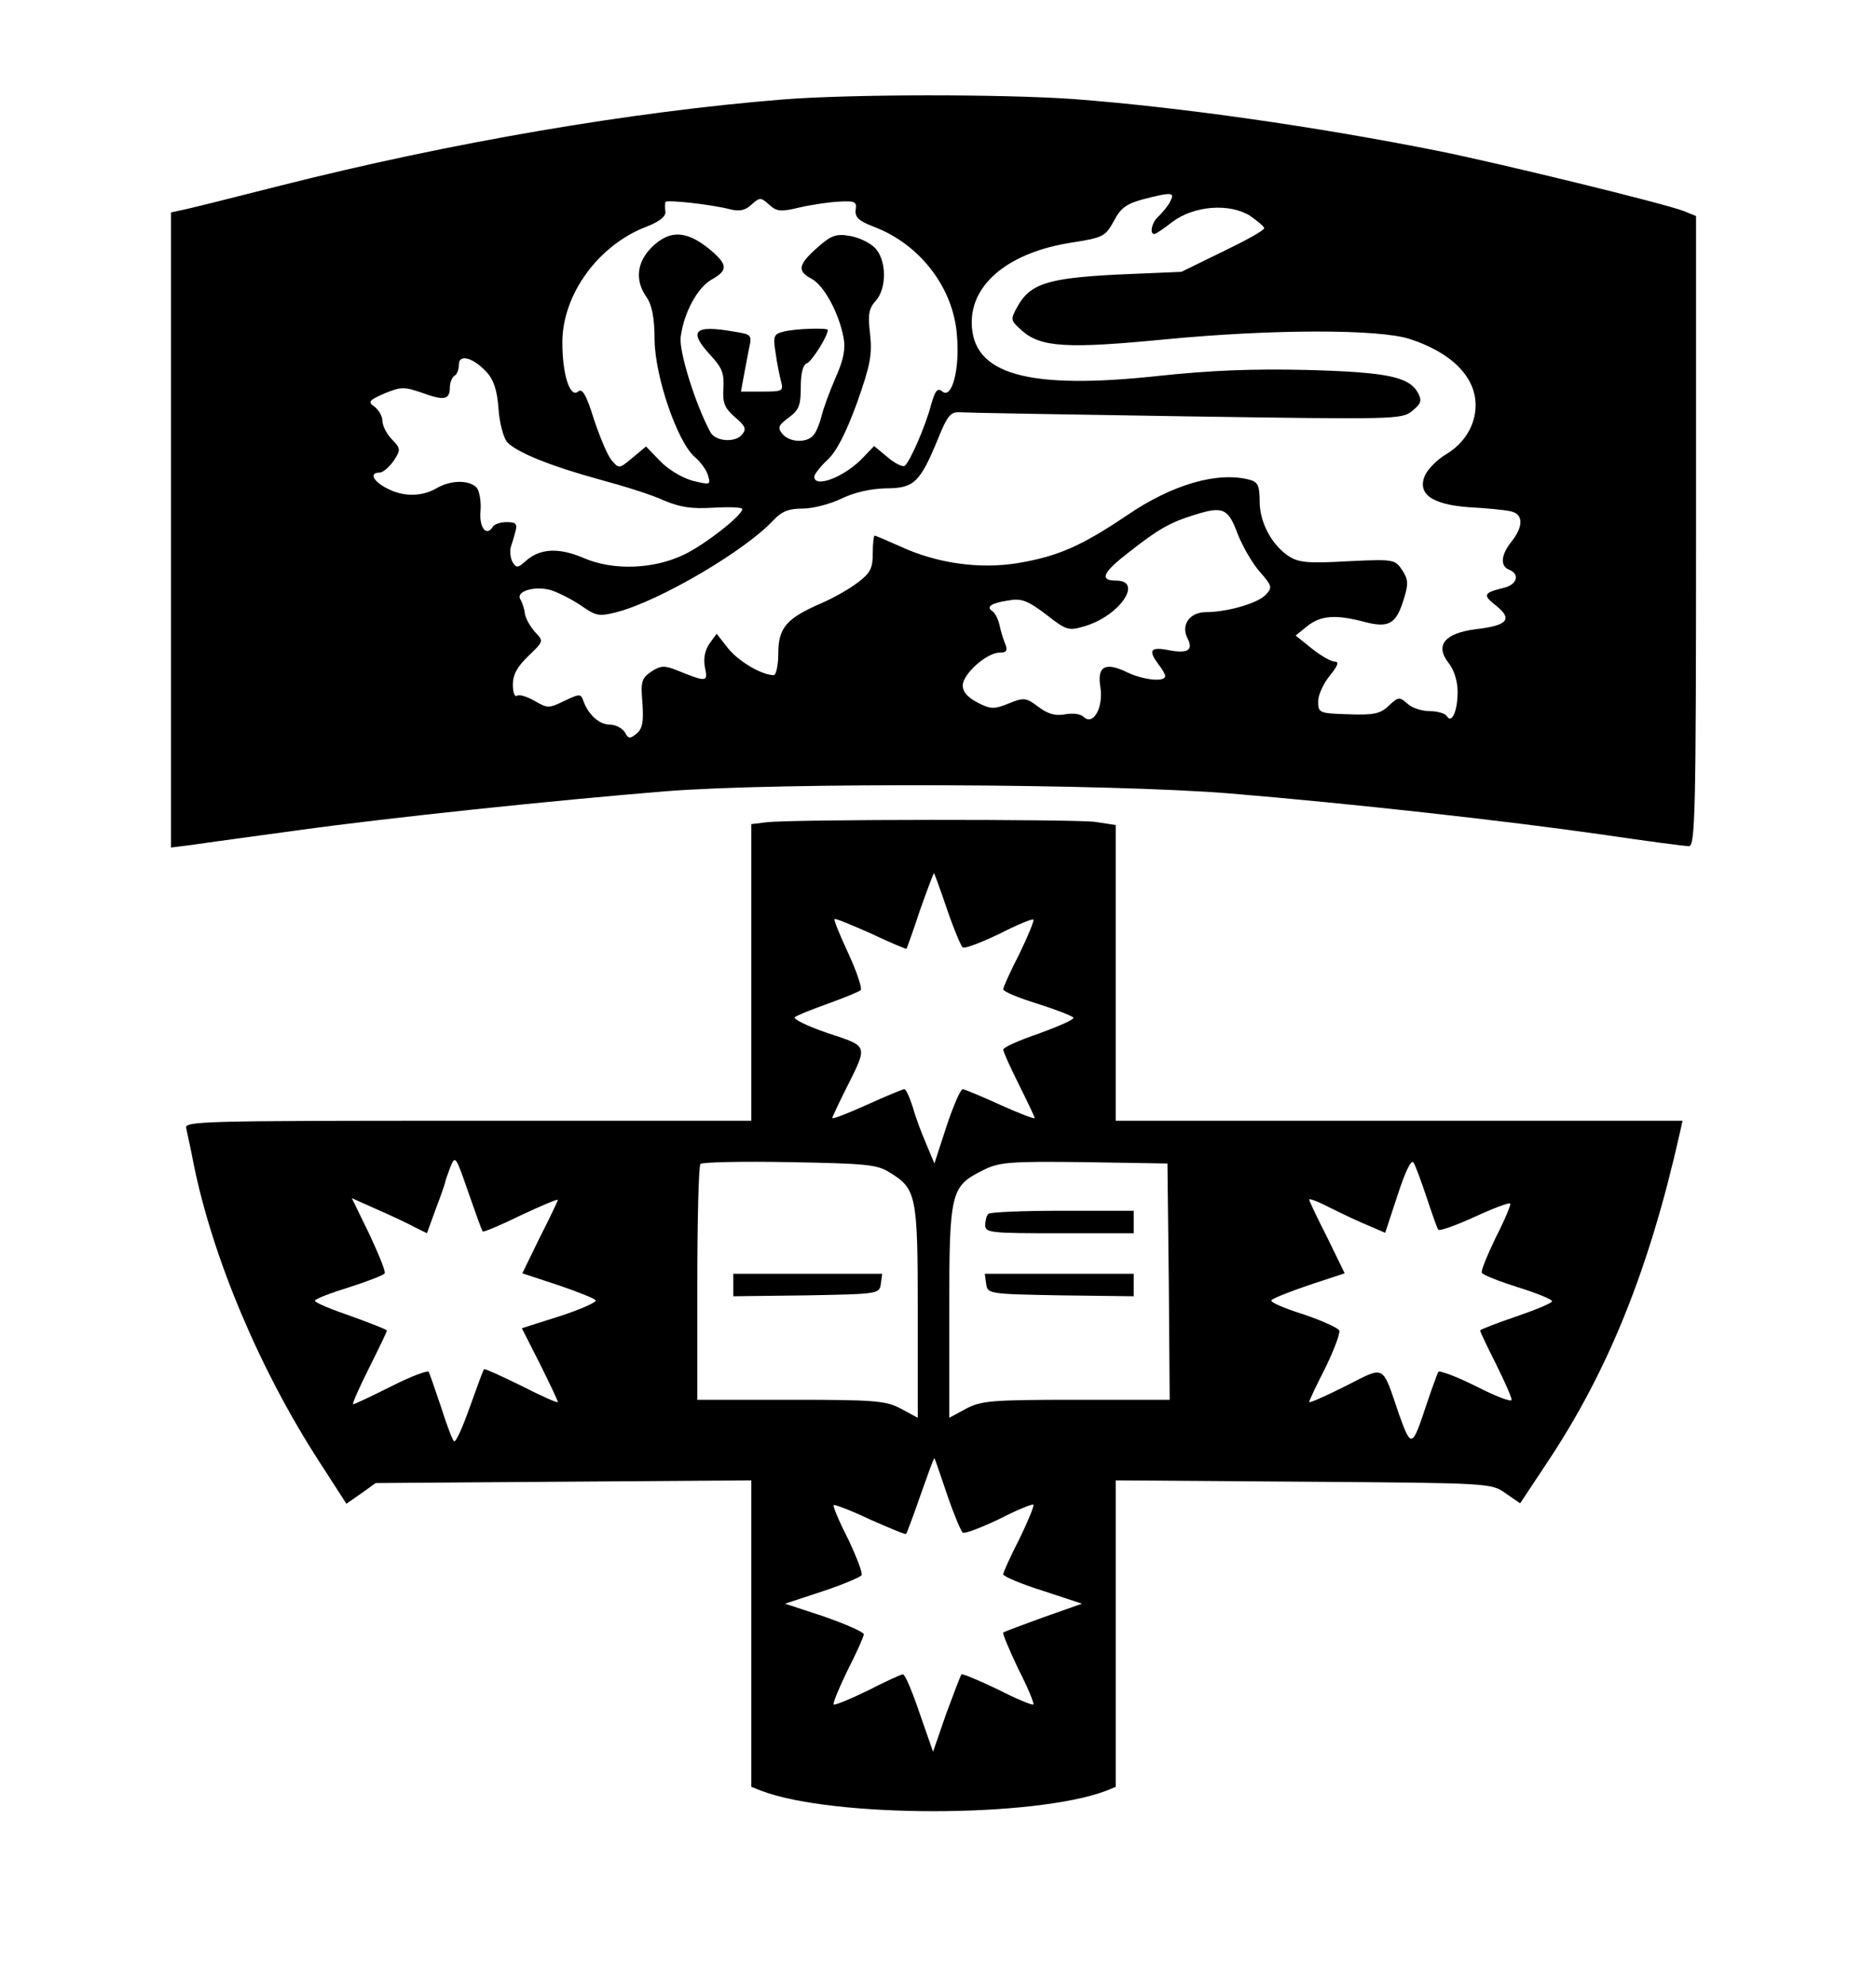 <?xml version="1.0" standalone="no"?>
<!DOCTYPE svg PUBLIC "-//W3C//DTD SVG 20010904//EN"
 "http://www.w3.org/TR/2001/REC-SVG-20010904/DTD/svg10.dtd">
<svg version="1.0" xmlns="http://www.w3.org/2000/svg"
 width="417pt" height="441pt" viewBox="0 0 417 441"
 preserveAspectRatio="xMidYMid meet">
<g transform="translate(0,441) scale(0.1,-0.1)"
fill="#000000" stroke="none">
<path d="M1740 4189 c-335 -27 -735 -95 -1115 -191 -110 -28 -210 -53 -222
-55 l-23 -5 0 -706 0 -705 48 6 c26 4 130 18 232 32 209 29 574 67 820 87 250
20 990 17 1255 -5 265 -22 609 -60 832 -92 94 -14 179 -25 187 -25 14 0 16 69
16 700 l0 700 -27 11 c-44 17 -405 105 -543 133 -275 55 -578 98 -815 116
-161 11 -491 11 -645 -1z m861 -227 c-5 -10 -17 -24 -25 -32 -15 -12 -22 -40
-10 -40 3 0 21 12 40 27 48 36 126 42 172 14 17 -12 32 -24 32 -28 0 -5 -42
-28 -92 -52 l-92 -45 -142 -6 c-156 -8 -195 -20 -224 -74 -14 -26 -14 -28 12
-51 42 -37 102 -40 318 -19 239 23 474 23 543 1 93 -30 147 -84 147 -147 0
-44 -24 -84 -65 -109 -19 -11 -40 -32 -47 -46 -19 -42 14 -66 98 -72 38 -2 79
-6 92 -9 28 -6 29 -33 2 -67 -24 -30 -26 -55 -5 -63 24 -10 17 -33 -12 -40
-46 -11 -48 -16 -17 -40 37 -30 25 -44 -46 -52 -69 -9 -91 -36 -60 -75 12 -15
20 -40 20 -64 0 -43 -13 -72 -24 -54 -4 6 -21 11 -38 11 -17 0 -40 7 -50 17
-17 15 -20 15 -41 -5 -19 -18 -33 -21 -90 -19 -65 2 -67 3 -67 29 0 14 12 40
26 57 18 22 21 31 11 31 -8 0 -31 13 -51 29 l-36 29 26 21 c30 24 64 26 128 9
54 -14 70 -4 87 53 10 32 9 42 -4 62 -16 24 -18 25 -121 20 -88 -5 -109 -3
-131 11 -38 25 -65 75 -65 122 0 35 -4 43 -22 48 -71 19 -172 -10 -273 -79
-101 -68 -153 -91 -242 -106 -85 -14 -180 -1 -262 37 -29 13 -55 24 -57 24 -2
0 -4 -18 -4 -39 0 -33 -5 -44 -33 -65 -18 -14 -55 -35 -83 -47 -76 -33 -94
-54 -94 -111 0 -26 -5 -48 -10 -48 -27 0 -79 31 -102 60 l-25 32 -16 -22 c-10
-15 -14 -33 -10 -53 7 -33 4 -33 -63 -6 -27 11 -36 10 -56 -3 -22 -15 -24 -22
-20 -70 3 -42 0 -57 -13 -68 -15 -12 -18 -12 -26 3 -6 9 -20 17 -33 17 -24 0
-48 22 -59 52 -6 17 -8 17 -42 1 -35 -17 -38 -17 -67 0 -16 9 -34 15 -39 11
-5 -3 -9 8 -9 25 0 22 10 40 34 63 34 33 35 33 16 53 -11 12 -21 30 -23 40 -1
11 -6 26 -10 33 -12 18 31 31 67 21 16 -5 46 -20 67 -34 34 -24 40 -25 80 -15
96 25 286 137 348 204 19 20 34 26 65 26 23 0 61 10 86 22 29 14 64 22 99 23
63 0 76 13 116 110 20 50 28 60 47 59 13 -1 239 -5 503 -9 467 -7 481 -7 504
12 20 16 22 23 13 40 -20 36 -68 46 -246 51 -121 3 -216 -1 -329 -13 -293 -32
-417 3 -417 119 0 88 86 156 222 177 71 11 75 14 94 48 15 29 28 38 64 48 66
17 72 16 61 -5z m-978 -17 c20 -5 33 -3 47 10 19 17 21 17 40 0 16 -15 26 -16
67 -6 26 6 66 12 88 13 35 2 40 0 37 -18 -2 -17 7 -25 41 -38 102 -39 176
-135 184 -240 7 -76 -11 -143 -32 -126 -11 9 -16 3 -25 -28 -13 -50 -48 -129
-59 -137 -5 -3 -23 6 -39 20 l-29 24 -24 -25 c-40 -43 -109 -70 -109 -43 0 5
13 22 29 37 20 18 41 59 66 127 30 85 34 108 29 153 -5 43 -3 56 12 73 26 28
25 93 -2 119 -11 11 -36 23 -56 26 -29 5 -41 1 -71 -26 -43 -38 -46 -52 -12
-70 27 -15 60 -76 70 -130 5 -25 0 -50 -18 -90 -13 -30 -27 -68 -31 -85 -4
-16 -12 -36 -18 -42 -15 -18 -53 -16 -69 3 -11 14 -9 19 14 36 23 17 27 27 27
68 0 32 5 50 14 53 11 5 46 60 46 74 0 5 -74 3 -99 -4 -21 -5 -23 -10 -17 -47
3 -23 9 -51 12 -63 6 -22 3 -23 -41 -23 l-48 0 6 33 c3 17 9 46 12 63 7 30 5
31 -32 37 -91 16 -104 2 -53 -53 25 -27 30 -40 28 -73 -2 -33 3 -44 26 -64 23
-20 26 -26 15 -39 -15 -18 -59 -15 -70 6 -33 61 -70 179 -66 211 7 54 37 110
69 128 34 19 35 31 6 58 -57 51 -97 55 -139 14 -34 -34 -38 -74 -12 -111 12
-17 18 -46 18 -95 1 -83 51 -227 89 -260 13 -11 27 -30 30 -42 6 -20 5 -21
-35 -11 -24 7 -54 25 -72 44 l-31 32 -30 -25 c-30 -25 -30 -25 -47 -5 -9 11
-26 52 -39 91 -17 55 -26 69 -35 61 -18 -15 -35 38 -35 109 0 107 80 216 186
257 29 11 44 23 43 33 -1 9 -1 19 0 22 1 6 101 -5 144 -16z m-542 -361 c16
-17 24 -40 27 -81 2 -32 11 -65 19 -75 21 -23 98 -54 208 -84 52 -14 116 -34
141 -46 36 -15 61 -19 110 -16 35 2 64 1 64 -3 0 -14 -83 -79 -129 -101 -68
-33 -158 -36 -223 -8 -56 24 -98 22 -130 -7 -17 -15 -20 -15 -28 -3 -5 8 -7
23 -5 33 3 9 8 26 11 37 4 16 1 20 -20 20 -14 0 -28 -5 -31 -11 -14 -22 -30
-1 -27 35 2 20 -2 44 -8 52 -16 18 -58 18 -90 -1 -33 -19 -74 -19 -110 0 -31
16 -40 35 -16 35 7 0 21 12 31 26 16 25 16 27 -4 48 -12 12 -21 31 -21 41 0
10 -8 24 -17 31 -16 11 -14 14 22 30 37 15 43 15 84 1 49 -18 61 -15 61 13 0
10 5 22 10 25 6 3 10 14 10 25 0 24 31 16 61 -16z m1670 -360 c11 -28 33 -66
49 -84 27 -31 29 -35 14 -51 -17 -19 -86 -39 -133 -39 -37 0 -57 -29 -41 -59
13 -26 0 -34 -45 -25 -38 7 -43 -1 -20 -32 8 -10 15 -22 15 -26 0 -14 -48 -9
-84 8 -49 24 -68 14 -60 -33 7 -45 -16 -86 -37 -66 -7 7 -24 9 -41 6 -21 -4
-38 0 -59 16 -28 21 -33 22 -67 8 -32 -13 -40 -13 -69 2 -21 11 -33 23 -33 38
0 25 53 73 82 73 15 0 18 4 13 18 -4 9 -10 28 -13 42 -3 14 -10 28 -16 32 -15
10 -3 18 36 24 28 5 42 0 83 -31 46 -36 50 -37 87 -26 77 23 130 101 69 101
-38 0 -30 18 27 62 66 52 92 67 147 84 63 20 75 15 96 -42z"/>
<path d="M1703 2583 l-33 -4 0 -330 0 -329 -631 0 c-596 0 -630 -1 -625 -17 2
-10 10 -45 16 -77 42 -209 147 -459 280 -664 l60 -93 33 23 32 23 418 3 417 3
0 -341 0 -340 23 -9 c160 -60 604 -60 765 0 l22 9 0 340 0 341 418 -3 c416 -3
417 -3 449 -26 l32 -22 61 92 c136 204 227 432 294 731 l6 27 -630 0 -630 0 0
329 0 328 -46 7 c-50 6 -676 6 -731 -1z m402 -193 c15 -44 31 -82 35 -85 5 -3
41 11 81 30 39 20 73 34 76 32 2 -3 -12 -37 -31 -76 -20 -39 -36 -74 -36 -79
0 -5 34 -19 76 -32 41 -13 77 -27 80 -31 2 -4 -32 -19 -76 -35 -44 -15 -80
-31 -80 -36 0 -5 16 -40 35 -78 19 -38 35 -72 35 -74 0 -3 -34 10 -76 29 -42
19 -80 35 -84 35 -5 0 -21 -37 -36 -82 l-27 -83 -18 43 c-10 23 -24 60 -30 82
-7 22 -15 40 -19 40 -4 0 -42 -16 -84 -35 -42 -19 -76 -32 -76 -29 0 2 13 30
29 62 51 102 53 96 -40 127 -44 15 -77 31 -72 35 4 4 37 17 73 30 36 13 68 26
73 30 4 3 -8 40 -27 81 -19 41 -33 75 -31 77 2 2 38 -13 81 -32 42 -20 78 -35
79 -34 1 2 15 40 30 86 16 45 30 82 31 82 1 0 14 -36 29 -80z m-1032 -716 c2
-2 40 14 85 36 45 21 82 37 82 34 0 -2 -18 -40 -40 -83 l-39 -80 79 -26 c44
-15 82 -30 84 -34 3 -4 -33 -20 -79 -35 l-85 -27 40 -79 c22 -44 40 -82 40
-85 0 -3 -36 13 -81 36 -45 22 -82 39 -83 37 -2 -2 -16 -40 -32 -85 -16 -45
-31 -79 -35 -75 -4 4 -17 39 -29 77 -13 39 -25 73 -27 77 -2 4 -40 -10 -83
-32 -44 -22 -82 -40 -85 -40 -3 0 13 36 35 80 22 44 40 81 40 84 0 2 -36 16
-80 32 -44 15 -80 30 -80 34 0 4 34 17 76 30 41 13 77 27 79 31 3 3 -13 42
-34 87 l-39 80 56 -25 c30 -13 68 -31 83 -39 l28 -14 20 55 c12 31 21 58 21
60 0 2 5 16 11 32 11 27 12 25 40 -56 16 -46 30 -85 32 -87z m2098 76 c12 -36
23 -68 26 -72 2 -4 38 9 80 28 41 19 78 33 80 30 2 -2 -12 -36 -32 -75 -19
-40 -34 -75 -31 -79 3 -5 39 -19 80 -32 42 -13 76 -27 76 -31 0 -4 -36 -19
-80 -34 -44 -15 -80 -29 -80 -31 0 -3 16 -36 35 -74 19 -38 35 -74 35 -80 0
-6 -36 8 -79 30 -44 22 -82 36 -84 32 -2 -4 -14 -36 -26 -72 -32 -97 -34 -98
-61 -23 -39 114 -29 109 -120 63 -44 -22 -80 -38 -80 -35 0 3 16 37 36 76 19
39 33 76 31 83 -3 6 -39 22 -80 36 -42 13 -74 27 -71 31 2 4 40 19 84 34 l79
26 -39 80 c-22 43 -40 81 -40 84 0 3 21 -5 48 -19 26 -13 64 -31 84 -39 l37
-16 28 85 c17 52 30 79 35 71 4 -6 17 -41 29 -77z m-1195 56 c61 -37 64 -49
64 -310 l0 -236 -37 20 c-34 18 -57 20 -245 20 l-208 0 0 258 c0 142 3 262 7
266 4 4 93 6 198 4 165 -3 194 -5 221 -22z m622 -243 l2 -263 -207 0 c-189 0
-212 -2 -246 -20 l-37 -20 0 236 c0 267 3 278 75 314 36 18 57 20 225 18 l185
-3 3 -262z m-493 -473 c15 -44 31 -82 35 -85 5 -3 41 11 81 30 39 20 73 34 76
32 2 -3 -12 -37 -31 -76 -20 -39 -36 -74 -36 -79 0 -4 39 -21 87 -36 l88 -29
-85 -30 c-47 -17 -87 -32 -90 -34 -2 -2 13 -38 33 -80 21 -41 36 -77 34 -80
-3 -2 -39 13 -80 34 -42 20 -78 35 -80 33 -2 -3 -17 -42 -34 -88 l-29 -84 -30
86 c-16 47 -32 86 -37 86 -4 0 -39 -16 -78 -36 -39 -19 -73 -33 -76 -31 -2 3
12 37 31 76 20 39 36 75 36 80 0 5 -39 22 -87 39 l-88 29 82 27 c46 15 85 32
88 36 3 5 -11 41 -30 81 -20 39 -34 73 -32 75 2 2 39 -12 81 -32 43 -19 79
-34 80 -32 2 2 16 40 32 86 16 45 29 82 31 82 1 0 13 -36 28 -80z"/>
<path d="M1630 1555 l0 -25 163 2 c159 3 162 3 165 26 l3 22 -165 0 -166 0 0
-25z"/>
<path d="M2197 1713 c-4 -3 -7 -15 -7 -25 0 -17 12 -18 165 -18 l165 0 0 25 0
25 -158 0 c-87 0 -162 -3 -165 -7z"/>
<path d="M2192 1558 c3 -23 6 -23 166 -26 l162 -2 0 25 0 25 -166 0 -165 0 3
-22z"/>
</g>
</svg>
